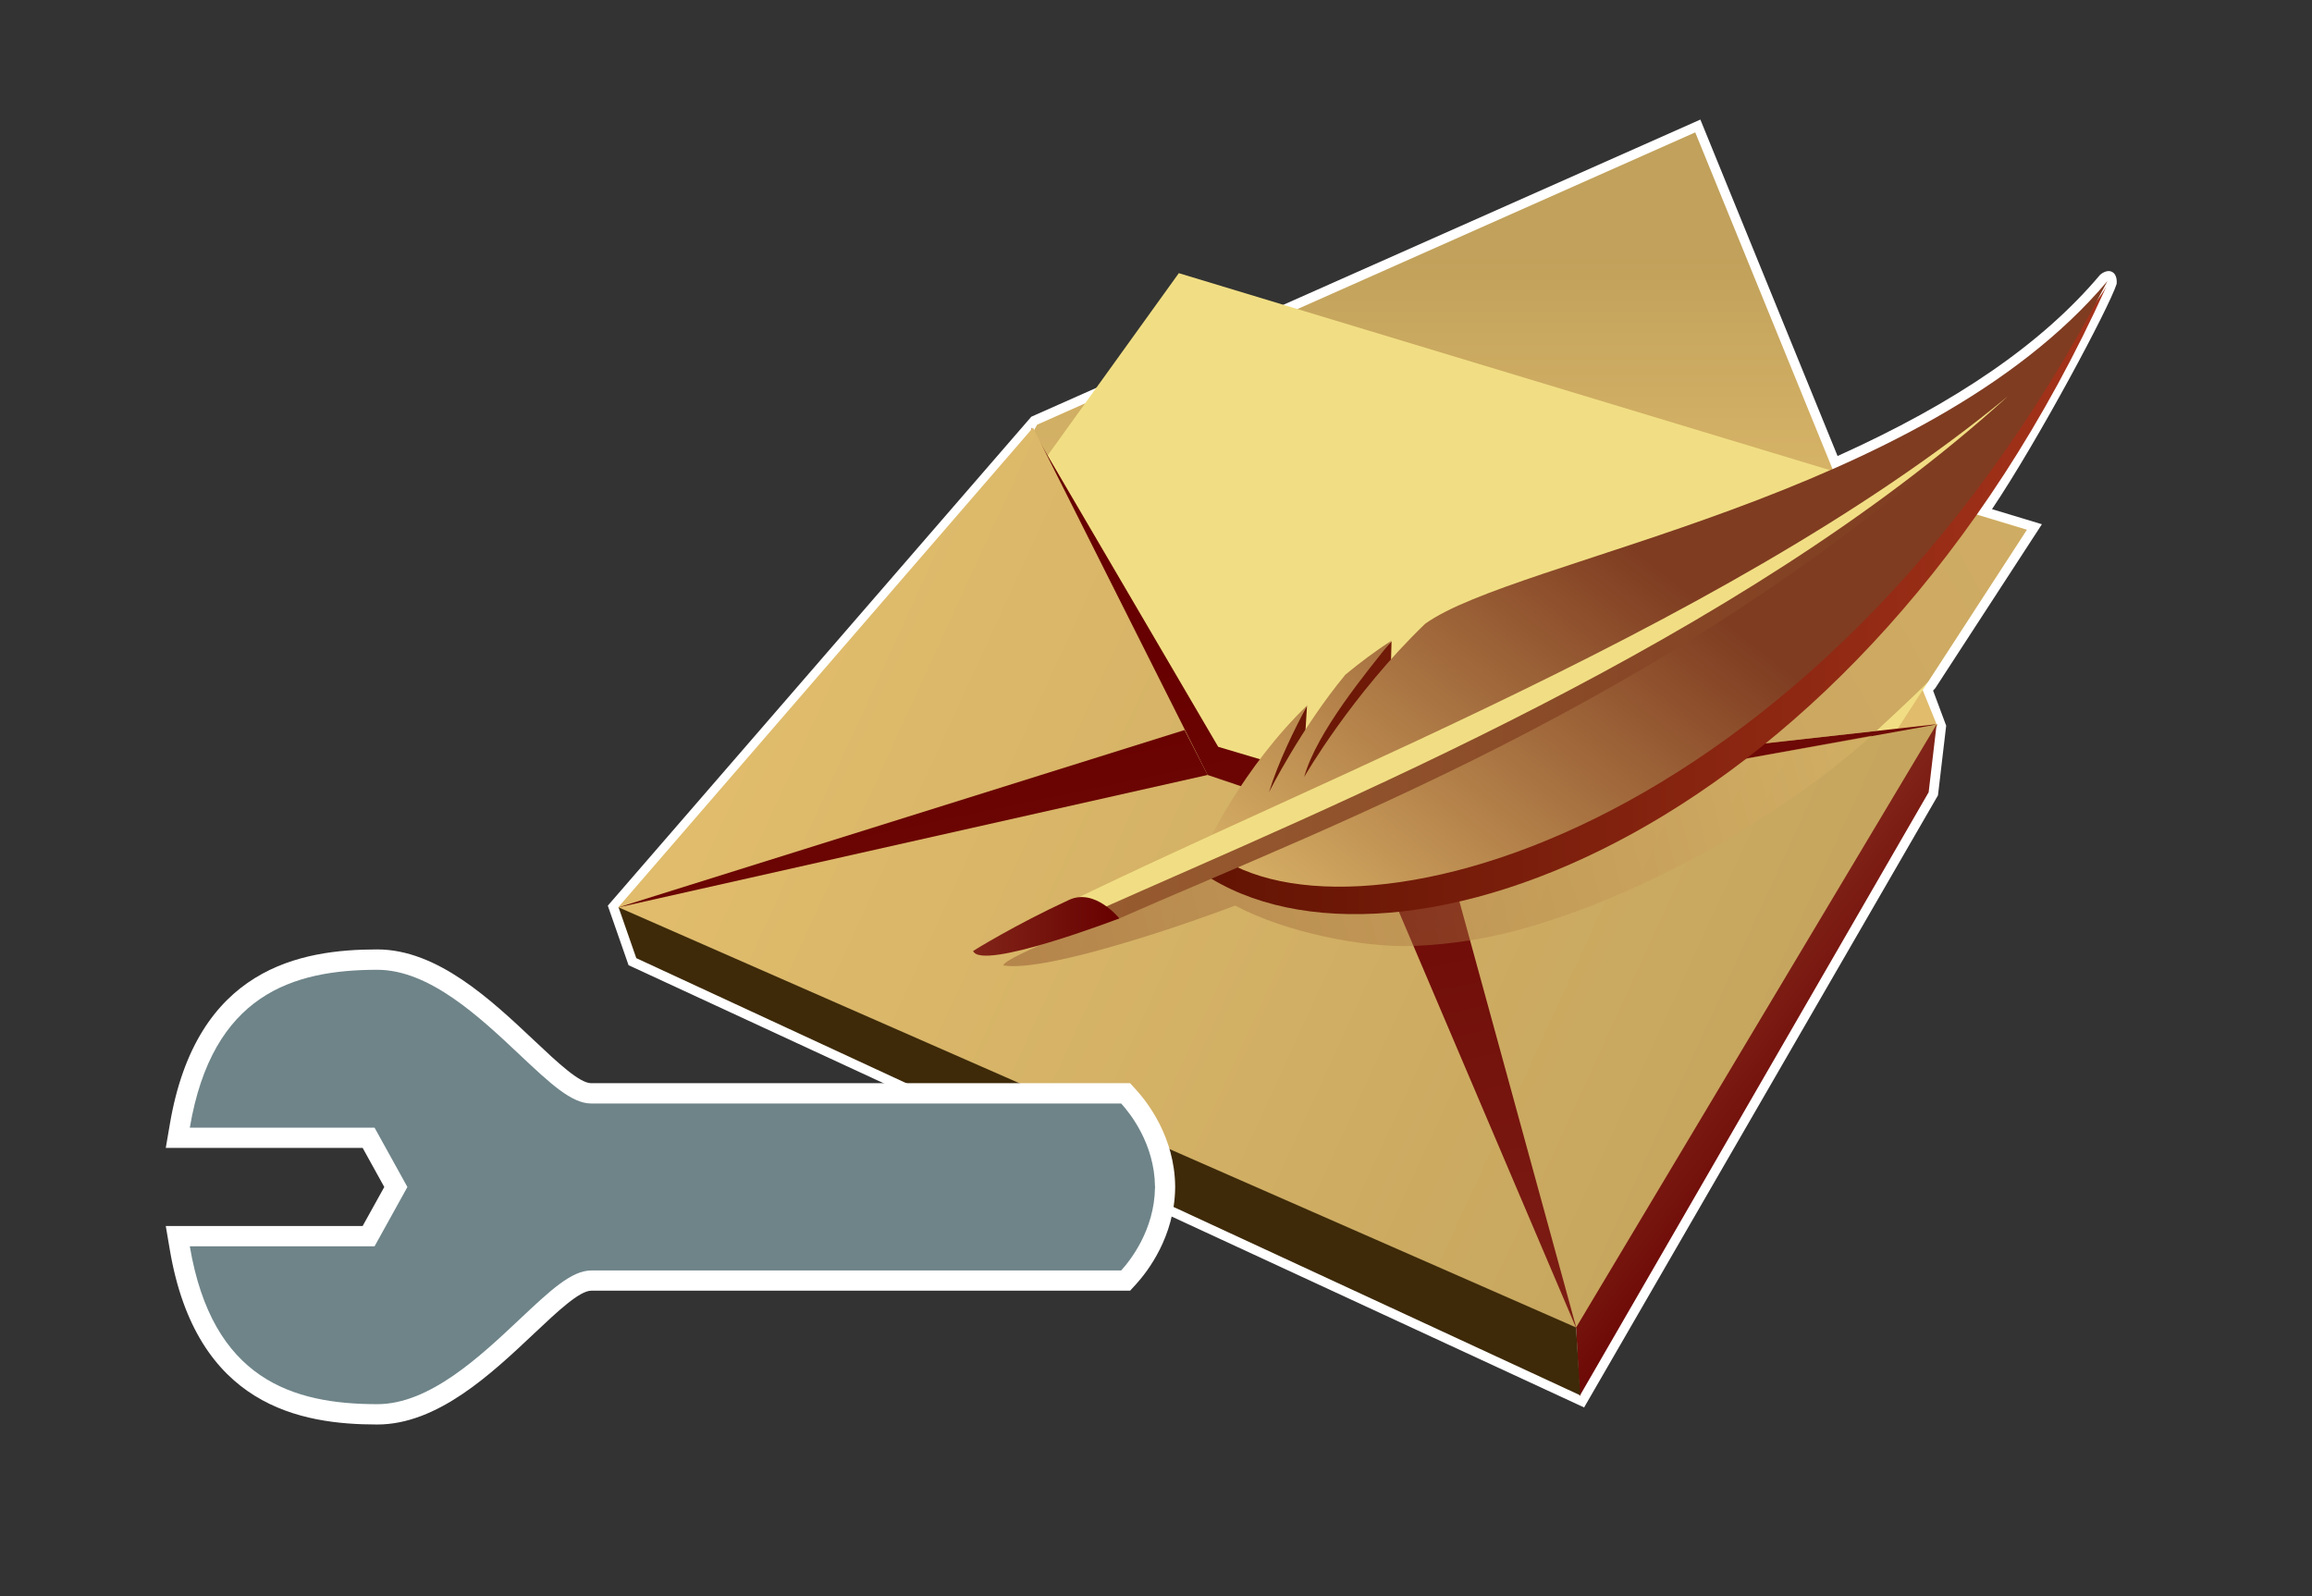 <?xml version="1.0" encoding="UTF-8"?>
<svg xmlns="http://www.w3.org/2000/svg" xmlns:xlink="http://www.w3.org/1999/xlink" contentScriptType="text/ecmascript" width="84" baseProfile="tiny" zoomAndPan="magnify" contentStyleType="text/css" viewBox="-0.076 0.44 84 58" height="58" preserveAspectRatio="xMidYMid meet" version="1.1">
    <rect x="-0.076" y="0.44" width="84" height="58" fill="#333333" stroke="none"/>
    <path fill="#ffffff" d="M 37.393 15.583 L 22.007 33.349 L 22.761 35.512 L 57.478 51.582 L 70.335 29.34 L 70.633 26.809 C 70.633 26.809 70.268 25.825 70.158 25.535 C 70.195 25.493 70.238 25.445 70.238 25.445 L 74.111 19.489 C 74.111 19.489 72.808 19.095 72.298 18.941 C 73.985 16.43 76.555 11.609 76.825 10.76 C 76.825 10.76 76.875 10.427 76.656 10.318 C 76.45 10.215 76.224 10.427 76.224 10.427 C 74.125 12.919 70.99 15.072 66.687 17.01 C 66.419 16.356 61.702 4.785 61.702 4.785 L 37.393 15.583 z "/>
    <linearGradient x1="52.935" gradientTransform="matrix(1 0 0 -1 0.138 57.714)" y1="36.099" x2="52.935" gradientUnits="userSpaceOnUse" y2="48.062" xlink:type="simple" xlink:actuate="onLoad" id="XMLID_13_" xlink:show="other">
        <stop stop-color="#e0bc6c" offset="0"/>
        <stop stop-color="#c1a15b" offset="1"/>
    </linearGradient>
    <polygon fill="url(#XMLID_13_)" points="61.516,5.25 37.606,15.871 35.858,19.003 69.081,28.56 70.286,26.759 "/>
    <polygon fill="#f1de84" points="42.753,10.366 29,29.478 58.759,42.48 73.565,19.689 "/>
    <linearGradient x1="60.542" gradientTransform="matrix(1 0 0 -1 0.138 57.714)" y1="3.583" x2="53.792" gradientUnits="userSpaceOnUse" y2="35.704" xlink:type="simple" xlink:actuate="onLoad" id="XMLID_14_" xlink:show="other">
        <stop stop-color="#822519" offset="0"/>
        <stop stop-color="#670000" offset="1"/>
    </linearGradient>
    <polygon fill="url(#XMLID_14_)" points="37.393,15.979 44.184,27.577 49.305,29.099 70.27,26.757 41.815,37.383 "/>
    <linearGradient x1="29.104" y1="22.169" x2="70.87" gradientUnits="userSpaceOnUse" y2="41.333" xlink:type="simple" xlink:actuate="onLoad" id="XMLID_15_" xlink:show="other">
        <stop stop-color="#e0bc6c" offset="0"/>
        <stop stop-color="#c1a15b" offset="1"/>
    </linearGradient>
    <polygon fill="url(#XMLID_15_)" points="22.38,33.415 37.456,15.979 43.799,28.6 49.444,30.503 70.332,26.757 57.217,48.704 "/>
    <linearGradient x1="38.774" gradientTransform="matrix(1 0 0 -1 0.138 57.714)" y1="-0.998" x2="32.023" gradientUnits="userSpaceOnUse" y2="31.13" xlink:type="simple" xlink:actuate="onLoad" id="XMLID_16_" xlink:show="other">
        <stop stop-color="#822519" offset="0"/>
        <stop stop-color="#670000" offset="1"/>
    </linearGradient>
    <polygon fill="url(#XMLID_16_)" points="22.38,33.415 42.962,26.967 43.799,28.6 "/>
    <linearGradient x1="56.421" gradientTransform="matrix(1 0 0 -1 0.138 57.714)" y1="2.718" x2="49.671" gradientUnits="userSpaceOnUse" y2="34.84" xlink:type="simple" xlink:actuate="onLoad" id="XMLID_17_" xlink:show="other">
        <stop stop-color="#822519" offset="0"/>
        <stop stop-color="#670000" offset="1"/>
    </linearGradient>
    <polygon fill="url(#XMLID_17_)" points="57.21,48.745 52.084,30.047 49.444,30.503 "/>
    <linearGradient x1="61.724" gradientTransform="matrix(1 0 0 -1 0.138 57.714)" y1="20.256" x2="66.774" gradientUnits="userSpaceOnUse" y2="16.326" xlink:type="simple" xlink:actuate="onLoad" id="XMLID_18_" xlink:show="other">
        <stop stop-color="#822519" offset="0"/>
        <stop stop-color="#670000" offset="1"/>
    </linearGradient>
    <polygon fill="url(#XMLID_18_)" points="70.286,26.759 57.188,48.676 57.313,51.172 69.996,29.228 "/>
    <polygon fill="#3e2a08" points="57.188,48.676 22.398,33.409 23.042,35.256 57.337,51.141 "/>
    <linearGradient x1="75.903" gradientTransform="matrix(1 0 0 -1 0.138 57.714)" y1="39.204" x2="42.053" gradientUnits="userSpaceOnUse" y2="20.584" xlink:type="simple" xlink:actuate="onLoad" id="XMLID_19_" xlink:show="other">
        <stop stop-color="#9e6434" offset="0"/>
        <stop stop-color="#7f3c21" offset="1"/>
    </linearGradient>
    <path fill="url(#XMLID_19_)" d="M 49.305 29.099 L 68.093 27.0 C 68.093 27.0 69.356 25.843 69.977 25.213 L 73.565 19.69 L 70.326 18.71 L 49.305 29.099 z " fill-opacity="0.4"/>
    <linearGradient x1="68.198" y1="28.197" x2="36.575" gradientUnits="userSpaceOnUse" y2="36.304" xlink:type="simple" xlink:actuate="onLoad" id="XMLID_20_" xlink:show="other">
        <stop stop-color="#e0bc6c" offset="0"/>
        <stop stop-color="#7f3c21" offset="1"/>
    </linearGradient>
    <path fill="url(#XMLID_20_)" d="M 52.084 30.047 L 50.016 30.403 L 49.957 30.198 C 49.957 30.198 36.494 34.905 36.375 35.52 C 37.969 35.791 43.316 33.917 44.799 33.345 C 46.654 34.327 49.449 34.882 51.279 34.813 C 51.941 34.789 52.63 34.719 53.335 34.61 C 57.498 33.963 63.671 30.971 67.936 27.168 L 52.084 30.047 z " fill-opacity="0.4"/>
    <linearGradient x1="81.739" gradientTransform="matrix(1 0 0 -1 0.138 57.714)" y1="35.456" x2="39.996" gradientUnits="userSpaceOnUse" y2="35.456" xlink:type="simple" xlink:actuate="onLoad" id="XMLID_21_" xlink:show="other">
        <stop stop-color="#b0381e" offset="0"/>
        <stop stop-color="#5c1001" offset="1"/>
    </linearGradient>
    <path fill="url(#XMLID_21_)" d="M 50.456 24.679 L 50.482 23.747 L 47.355 26.989 L 47.411 26.088 L 43.616 32.165 C 50.554 36.853 67.469 30.702 76.45 10.857 C 72.813 17.003 50.456 24.679 50.456 24.679 z "/>
    <linearGradient x1="47.49" gradientTransform="matrix(1 0 0 -1 0.138 57.714)" y1="20.595" x2="60.151" gradientUnits="userSpaceOnUse" y2="36.545" xlink:type="simple" xlink:actuate="onLoad" id="XMLID_22_" xlink:show="other">
        <stop stop-color="#e0bc6c" offset="0"/>
        <stop stop-color="#7f3c21" offset="1"/>
    </linearGradient>
    <path fill="url(#XMLID_22_)" d="M 76.492 10.652 C 69.808 18.591 54.971 20.741 51.702 23.107 C 49.029 25.677 47.308 28.672 47.308 28.672 C 47.763 27.04 49.568 24.87 50.493 23.708 C 49.887 24.104 49.327 24.521 48.805 24.955 C 47.203 26.888 46.032 29.219 46.032 29.219 C 46.369 28.121 46.97 26.906 47.428 26.058 C 45.061 28.347 43.727 31.202 43.754 31.226 C 48.436 35.374 65.889 31.113 76.492 10.652 z "/>
    <linearGradient x1="31.226" gradientTransform="matrix(1 0 0 -1 0.138 57.714)" y1="32.742" x2="70.622" gradientUnits="userSpaceOnUse" y2="32.742" xlink:type="simple" xlink:actuate="onLoad" id="XMLID_23_" xlink:show="other">
        <stop stop-color="#9e6434" offset="0"/>
        <stop stop-color="#7f3c21" offset="1"/>
    </linearGradient>
    <path fill="url(#XMLID_23_)" d="M 40.591 33.812 L 35.553 35.108 C 35.553 35.108 63.991 22.639 72.877 14.837 C 62.01 25.338 48.221 30.449 40.591 33.812 z "/>
    <path fill="#f1de84" d="M 39.706 33.56 C 38.321 34.081 36.967 34.528 35.7 34.766 C 45.441 29.596 62.304 23.567 72.877 14.837 C 63.149 23.693 48.309 29.722 39.706 33.56 z "/>
    <linearGradient x1="35.279" y1="34.101" x2="40.591" gradientUnits="userSpaceOnUse" y2="34.101" xlink:type="simple" xlink:actuate="onLoad" id="XMLID_24_" xlink:show="other">
        <stop stop-color="#822519" offset="0"/>
        <stop stop-color="#670000" offset="1"/>
    </linearGradient>
    <path fill="url(#XMLID_24_)" d="M 38.766 33.139 C 39.709 32.701 40.591 33.812 40.591 33.812 C 40.591 33.812 35.575 35.739 35.279 34.995 C 35.279 34.993 36.816 34.036 38.766 33.139 z "/>
    <path fill="#ffffff" d="M 13.633 34.939 C 10.858 34.939 7.057 35.597 6.094 41.293 L 5.947 42.15 C 5.947 42.15 12.342 42.15 13.099 42.15 C 13.328 42.562 13.669 43.177 13.886 43.572 C 13.669 43.966 13.327 44.581 13.099 44.99 C 12.339 44.99 5.947 44.99 5.947 44.99 L 6.093 45.849 C 7.056 51.541 10.857 52.202 13.632 52.202 C 15.82 52.202 17.769 50.368 19.335 48.89 C 20.183 48.09 20.981 47.34 21.403 47.34 L 40.983 47.34 L 41.202 47.101 C 41.622 46.638 42.598 45.373 42.62 43.601 L 42.62 43.538 C 42.599 41.766 41.622 40.501 41.202 40.04 L 40.983 39.8 L 21.403 39.8 C 20.981 39.8 20.18 39.048 19.337 38.253 C 17.77 36.775 15.82 34.939 13.633 34.939 z "/>
    <path fill="#6e8489" d="M 41.889 43.572 C 41.889 43.564 41.891 43.554 41.891 43.55 L 41.887 43.55 C 41.869 42.007 40.985 40.894 40.658 40.538 C 40.246 40.538 21.404 40.538 21.404 40.538 C 20.687 40.538 19.91 39.804 18.83 38.79 C 17.359 37.402 15.529 35.679 13.633 35.679 C 10.553 35.679 7.637 36.583 6.82 41.417 C 7.976 41.417 13.533 41.417 13.533 41.417 L 14.726 43.572 L 13.533 45.726 C 13.533 45.726 7.976 45.726 6.82 45.726 C 7.636 50.56 10.552 51.463 13.633 51.463 C 15.529 51.463 17.36 49.738 18.83 48.353 C 19.91 47.338 20.687 46.605 21.404 46.605 C 21.404 46.605 40.246 46.605 40.658 46.605 C 40.982 46.251 41.869 45.136 41.887 43.593 L 41.891 43.593 C 41.891 43.586 41.889 43.581 41.889 43.572 z "/>
</svg>
